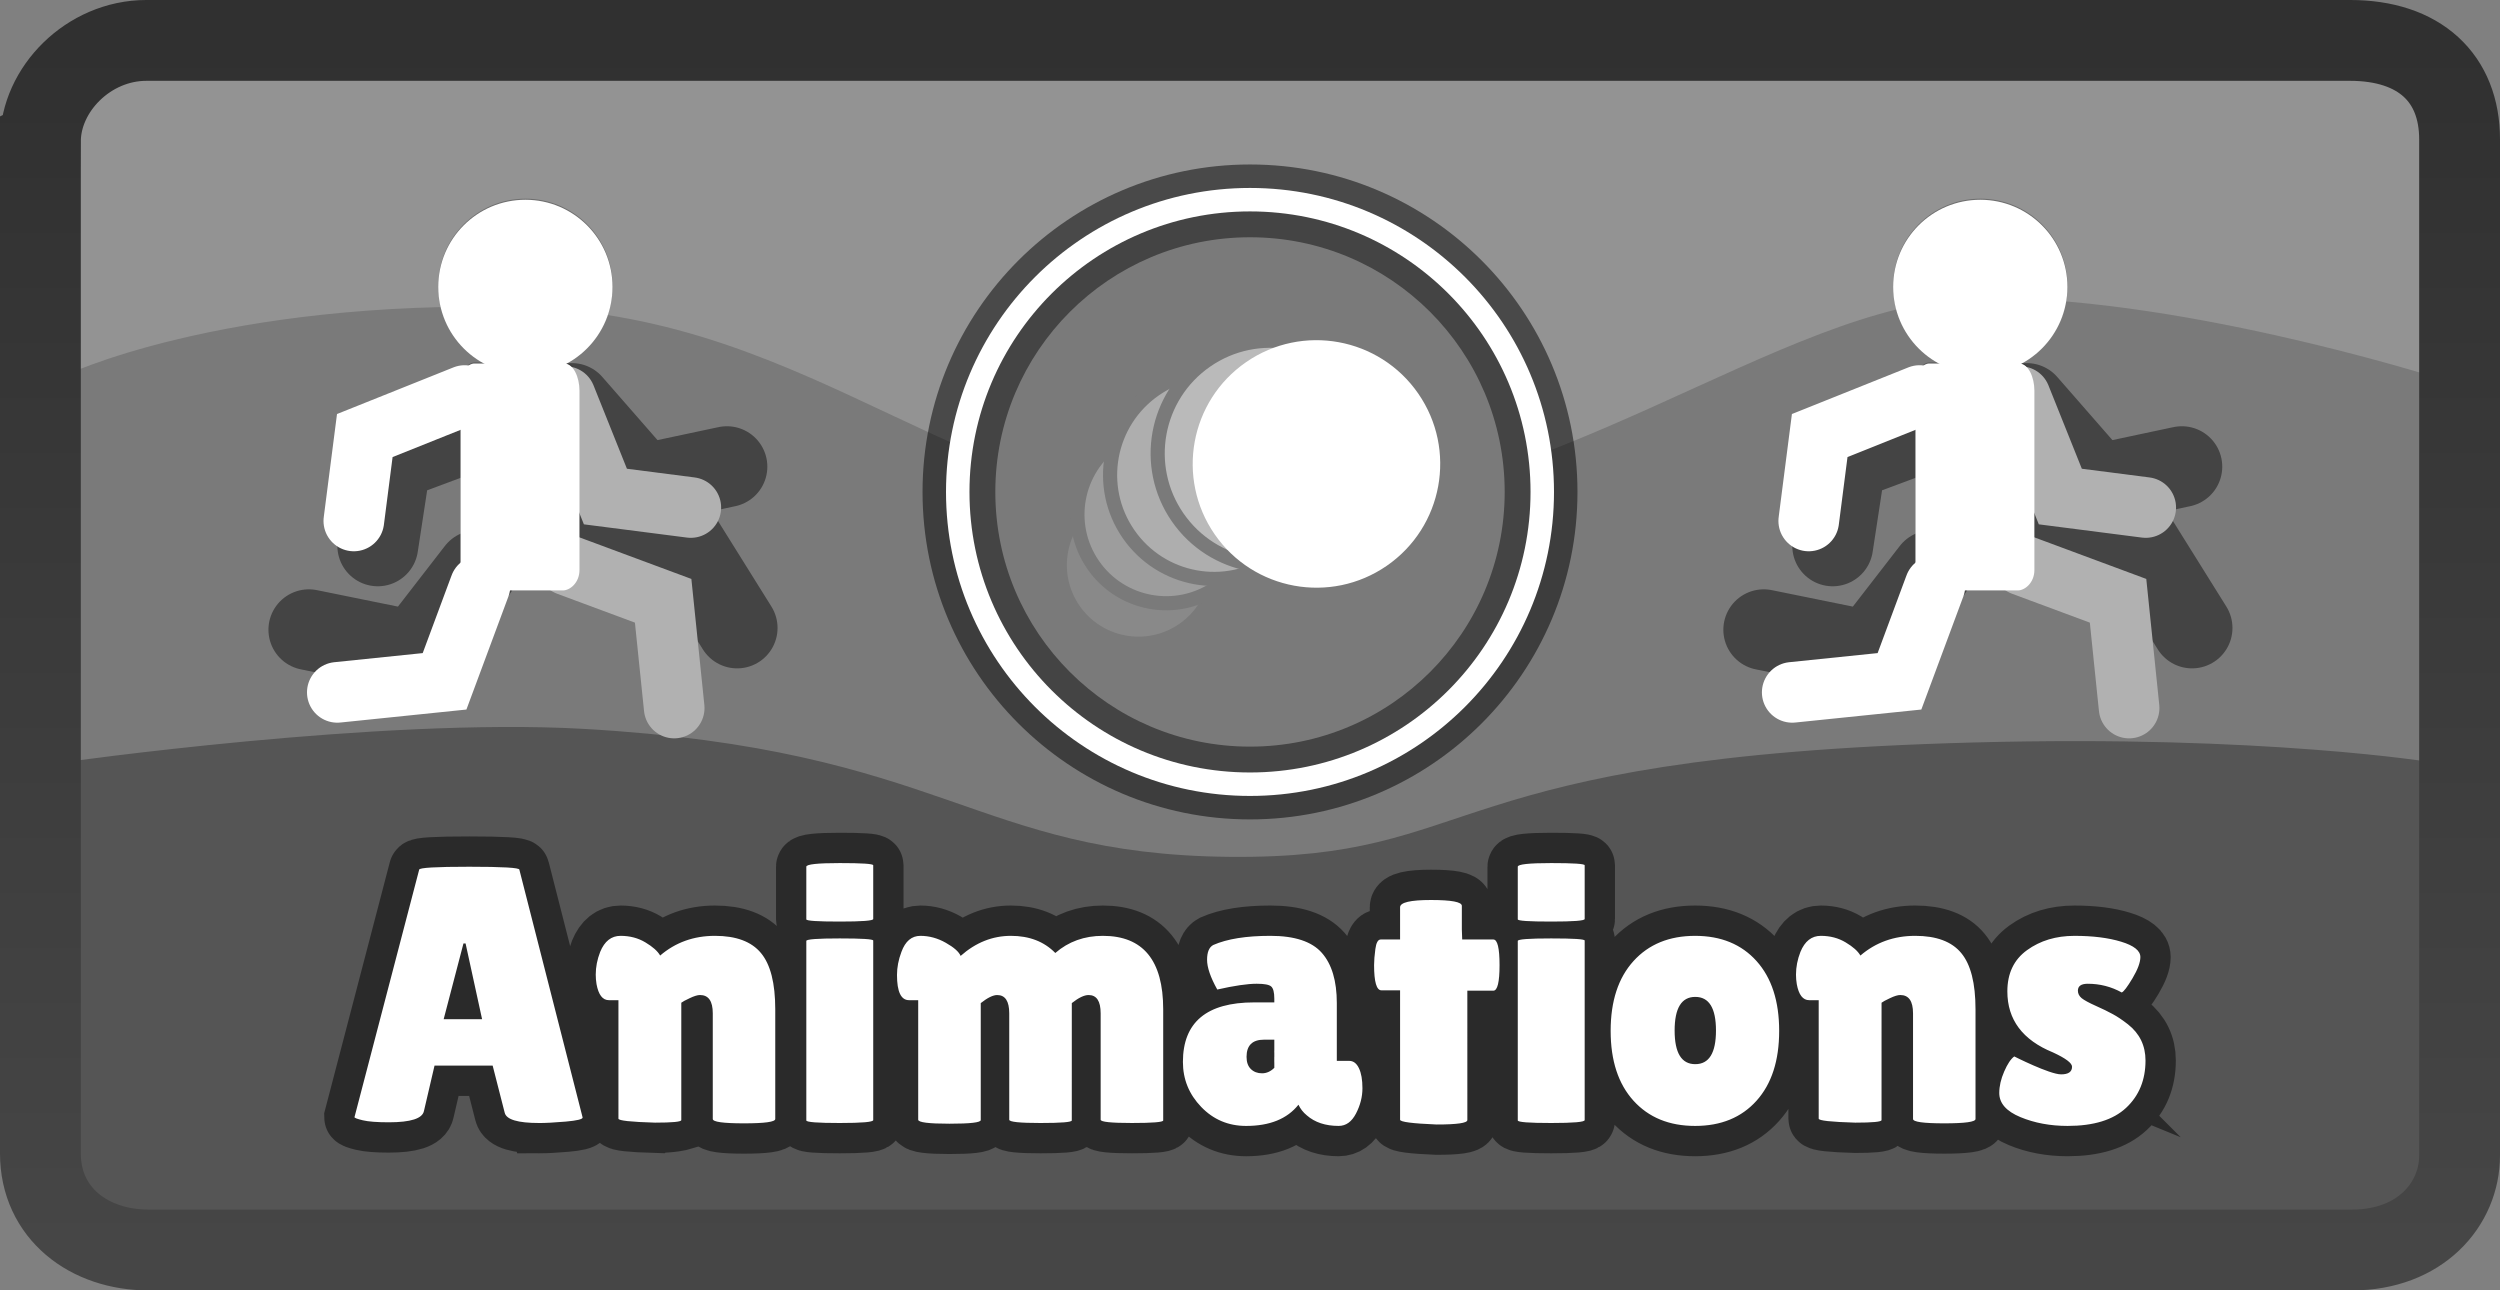 <svg version="1.1" xmlns="http://www.w3.org/2000/svg" xmlns:xlink="http://www.w3.org/1999/xlink" width="309.297" height="159.649" viewBox="0,0,309.297,159.649"><rect x="0" y="0" width="309.297" height="159.649" fill="#808080" stroke="none"/><defs><linearGradient x1="240" y1="105.176" x2="240" y2="254.824" gradientUnits="userSpaceOnUse" id="color-1"><stop offset="0" stop-color="#303030"/><stop offset="1" stop-color="#464646"/></linearGradient></defs><g transform="translate(-85.351,-100.176)"><g fill-rule="nonzero" stroke-linejoin="miter" stroke-miterlimit="10" stroke-dasharray="" stroke-dashoffset="0" style="mix-blend-mode: normal"><path d="M93.219,106.61h287.718c0.442,0.024 0.884,0.024 1.326,0h4.517v146.781c0,0 -283.64,-0.098 -284.536,0c0,0 -7.597,-4.81 -9.026,-6.793z" fill="#7a7a7a" stroke="none" stroke-width="1" stroke-linecap="butt"/><path d="M386.469,105.617v41.183c0,0 -32.786,-10.381 -56.985,-9.713c-24.198,0.669 -51.985,26.187 -88.514,26.734c-36.529,0.547 -53.606,-24.616 -91.002,-25.632c-37.395,-1.016 -57,8.611 -57,8.611v-41.183z" fill="#939393" stroke="#a1bfff" stroke-width="0" stroke-linecap="butt"/><path d="M92.969,253v-58.476c0,0 39.358,-5.597 64.5,-4.177c45.104,2.548 48.203,15.525 80.002,15.837c31.799,0.312 24.819,-12.36 92.014,-14.149c36.285,-0.966 56.985,2.488 56.985,2.488v58.476z" fill="#555555" stroke="#a1bfff" stroke-width="0" stroke-linecap="butt"/><path d="M90.351,117.671c0,-6.399 5.915,-12.496 13.119,-12.496c28.933,0 219.728,0 272.61,0c8.614,0 13.568,4.644 13.568,12.246c0,30.592 0,109.092 0,125.705c0,6.04 -4.859,11.698 -13.319,11.698c-52.467,0 -243.426,0 -272.61,0c-7.328,0 -13.369,-4.524 -13.369,-11.947c0,-30.161 0,-108.193 0,-125.206z" fill="none" stroke="url(#color-1)" stroke-width="10" stroke-linecap="butt"/><path d="M152.043,239.112c-2.621,0 -4.037,-0.421 -4.249,-1.263l-1.493,-5.839h-7.191l-1.307,5.61c-0.183,0.936 -1.631,1.405 -4.346,1.405c-1.449,0 -2.521,-0.082 -3.216,-0.247c-0.689,-0.165 -1.034,-0.294 -1.034,-0.389l8.004,-30.619c0,-0.241 2.064,-0.362 6.193,-0.362c4.134,0 6.202,0.121 6.202,0.362l7.827,30.664c0,0.212 -0.695,0.38 -2.085,0.504c-1.384,0.118 -2.485,0.177 -3.304,0.177zM140.241,226.267h4.753l-2.041,-9.364h-0.265zM166.387,239.068c-3.015,-0.088 -4.523,-0.253 -4.523,-0.495l-2.177,-11.983c-0.783,0 -0.632,-5.447 -0.632,-5.835c0,-0.936 0.183,-1.873 0.548,-2.809c0.542,-1.325 1.384,-1.988 2.527,-1.988c1.148,0 2.173,0.271 3.074,0.813c0.907,0.542 1.514,1.084 1.82,1.625c1.896,-1.625 4.155,-2.438 6.776,-2.438c2.627,0 4.526,0.71 5.698,2.129c1.178,1.413 1.767,3.734 1.767,6.961v13.569c0,0.359 -1.29,0.539 -3.869,0.539c-2.574,0 -3.861,-0.18 -3.861,-0.539v-13.075c0,-1.508 -0.527,-2.262 -1.581,-2.262c-0.306,0 -0.73,0.13 -1.272,0.389c-0.542,0.253 -0.889,0.442 -1.042,0.565v14.515c0,0 -1.084,0.318 -3.251,0.318zM193.385,238.75c0,0.241 -1.381,0.362 -4.143,0.362c-2.756,0 -4.134,-0.106 -4.134,-0.318v-22.209c0,-0.206 1.378,-0.309 4.134,-0.309c2.762,0 4.143,0.088 4.143,0.265zM193.385,213.873c0,0.212 -1.381,0.318 -4.143,0.318c-2.756,0 -4.134,-0.091 -4.134,-0.274v-6.511c0,-0.3 1.378,-0.451 4.134,-0.451c2.762,0 4.143,0.091 4.143,0.274zM217.951,238.794c0,0.212 -1.29,0.318 -3.869,0.318c-2.58,0 -3.869,-0.135 -3.869,-0.406v-13.163c0,-1.508 -0.498,-2.262 -1.493,-2.262c-0.512,0 -1.19,0.333 -2.032,0.998v14.47c0,0.3 -1.29,0.451 -3.869,0.451c-2.58,0 -3.869,-0.165 -3.869,-0.495v-14.788h-1.131c-0.995,0 -1.493,-1.039 -1.493,-3.118c0,-0.936 0.183,-1.888 0.548,-2.853c0.483,-1.325 1.266,-1.988 2.35,-1.988c1.084,0 2.129,0.286 3.136,0.857c1.013,0.571 1.625,1.113 1.838,1.625c1.873,-1.655 3.946,-2.482 6.219,-2.482c2.279,0 4.111,0.707 5.495,2.12c1.631,-1.413 3.593,-2.12 5.884,-2.12c4.977,0 7.465,3.03 7.465,9.09v13.746c0,0.212 -1.29,0.318 -3.869,0.318c-2.58,0 -3.869,-0.135 -3.869,-0.406v-13.163c0,-1.508 -0.498,-2.262 -1.493,-2.262c-0.542,0 -1.234,0.333 -2.076,0.998zM235.951,222.601c-0.842,-1.508 -1.263,-2.736 -1.263,-3.684c0,-0.948 0.256,-1.558 0.769,-1.829c1.714,-0.754 4.07,-1.131 7.067,-1.131c3.004,0 5.124,0.701 6.361,2.103c1.237,1.402 1.855,3.475 1.855,6.219c0,0 2.784,2.94 3.073,3.547c0.289,0.601 0.099,5.938 0.099,6.993c0,1.054 -0.265,2.094 -0.795,3.118c-0.53,1.025 -1.246,1.537 -2.147,1.537c-1.631,0 -2.945,-0.436 -3.94,-1.307c-0.448,-0.365 -0.792,-0.804 -1.034,-1.316c-1.39,1.749 -3.548,2.624 -6.475,2.624c-2.197,0 -4.049,-0.783 -5.557,-2.35c-1.508,-1.567 -2.262,-3.422 -2.262,-5.566c0,-4.912 2.939,-7.368 8.817,-7.368h2.491v-0.459c0,-0.783 -0.13,-1.287 -0.389,-1.511c-0.253,-0.224 -0.848,-0.336 -1.785,-0.336c-1.148,0 -2.777,0.239 -4.885,0.716zM240.112,232.442c0.359,0.347 0.819,0.521 1.378,0.521c0.559,0 1.066,-0.227 1.519,-0.68v-3.481h-1.272c-1.443,0 -2.164,0.71 -2.164,2.129c0,0 0.18,1.163 0.539,1.511zM266.889,238.75c0,0.365 -1.266,0.548 -3.799,0.548c-3.015,-0.124 -4.523,-0.321 -4.523,-0.592v-16.008h-2.306c-0.607,0 -0.91,-1.042 -0.91,-3.127c0,-0.542 0.053,-1.204 0.159,-1.988c0.106,-0.783 0.327,-1.175 0.663,-1.175h2.394v-3.984c0,-0.601 1.272,-0.901 3.816,-0.901c2.55,0 3.825,0.241 3.825,0.724v2.898l0.044,1.263h3.852c0.512,0 0.769,1.057 0.769,3.171c0,2.108 -0.256,3.163 -0.769,3.163h-3.216zM281.405,238.75c0,0.241 -1.381,0.362 -4.143,0.362c-2.756,0 -4.134,-0.106 -4.134,-0.318v-22.209c0,-0.206 1.378,-0.309 4.134,-0.309c2.762,0 4.143,0.088 4.143,0.265zM281.405,213.873c0,0.212 -1.381,0.318 -4.143,0.318c-2.756,0 -4.134,-0.091 -4.134,-0.274v-6.511c0,-0.3 1.378,-0.451 4.134,-0.451c2.762,0 4.143,0.091 4.143,0.274zM287.446,236.356c-1.885,-2.079 -2.827,-4.959 -2.827,-8.64c0,-3.681 0.942,-6.561 2.827,-8.64c1.885,-2.079 4.426,-3.118 7.624,-3.118c3.198,0 5.73,1.039 7.597,3.118c1.867,2.079 2.8,4.959 2.8,8.64c0,3.681 -0.933,6.561 -2.8,8.64c-1.867,2.079 -4.399,3.118 -7.597,3.118c-3.198,0 -5.739,-1.039 -7.624,-3.118zM295.087,223.511c-1.702,0 -2.553,1.387 -2.553,4.161c0,2.774 0.851,4.161 2.553,4.161c1.708,0 2.562,-1.387 2.562,-4.161c0,-2.774 -0.854,-4.161 -2.562,-4.161zM318.132,238.75c0,0.212 -1.084,0.318 -3.251,0.318c-3.015,-0.088 -4.523,-0.253 -4.523,-0.495v-14.656h-1.175c-0.783,0 -1.296,-0.663 -1.537,-1.988c-0.065,-0.395 -0.097,-0.786 -0.097,-1.175c0,-0.936 0.183,-1.873 0.548,-2.809c0.542,-1.325 1.384,-1.988 2.527,-1.988c1.148,0 2.173,0.271 3.074,0.813c0.907,0.542 1.514,1.084 1.82,1.625c1.896,-1.625 4.155,-2.438 6.776,-2.438c2.627,0 4.526,0.71 5.698,2.129c1.178,1.413 1.767,3.734 1.767,6.961v13.569c0,0.359 -1.29,0.539 -3.869,0.539c-2.574,0 -3.861,-0.18 -3.861,-0.539v-13.075c0,-1.508 -0.527,-2.262 -1.581,-2.262c-0.306,0 -0.73,0.13 -1.272,0.389c-0.542,0.253 -0.889,0.442 -1.042,0.565zM339.353,230.384c-3.769,-1.537 -5.654,-4.055 -5.654,-7.553c0,-2.232 0.813,-3.934 2.438,-5.106c1.631,-1.178 3.584,-1.767 5.857,-1.767c2.279,0 4.208,0.241 5.786,0.724c1.584,0.483 2.376,1.116 2.376,1.899c0,0.66 -0.324,1.534 -0.972,2.624c-0.648,1.084 -1.093,1.67 -1.334,1.758c-1.296,-0.719 -2.697,-1.078 -4.205,-1.078c-0.813,0 -1.219,0.286 -1.219,0.857c0,0.359 0.156,0.668 0.468,0.928c0.318,0.253 0.898,0.568 1.74,0.945c0.848,0.377 1.549,0.719 2.103,1.025c0.559,0.3 1.187,0.721 1.882,1.263c1.449,1.143 2.173,2.636 2.173,4.479c0,2.409 -0.801,4.361 -2.403,5.857c-1.596,1.49 -4.008,2.235 -7.235,2.235c-2.138,0 -4.081,-0.362 -5.831,-1.087c-1.749,-0.724 -2.624,-1.72 -2.624,-2.986c0,-0.842 0.203,-1.729 0.61,-2.659c0.406,-0.936 0.822,-1.558 1.246,-1.864c0,0 4.373,2.217 5.786,2.217c0,0 0.577,-1.988 -0.989,-2.712z" fill="none" stroke-opacity="0.502" stroke="#000000" stroke-width="7.5" stroke-linecap="square"/><path d="M152.043,239.112c-2.621,0 -4.037,-0.421 -4.249,-1.263l-1.493,-5.839h-7.191l-1.307,5.61c-0.183,0.936 -1.631,1.405 -4.346,1.405c-1.449,0 -2.521,-0.082 -3.216,-0.247c-0.689,-0.165 -1.034,-0.294 -1.034,-0.389l8.004,-30.619c0,-0.241 2.064,-0.362 6.193,-0.362c4.134,0 6.202,0.121 6.202,0.362l7.827,30.664c0,0.212 -0.695,0.38 -2.085,0.504c-1.384,0.118 -2.485,0.177 -3.304,0.177zM140.241,226.267h4.753l-2.041,-9.364h-0.265zM169.638,238.75c0,0.212 -1.084,0.318 -3.251,0.318c-3.015,-0.088 -4.523,-0.253 -4.523,-0.495v-14.656h-1.175c-0.783,0 -1.296,-0.663 -1.537,-1.988c-0.065,-0.395 -0.097,-0.786 -0.097,-1.175c0,-0.936 0.183,-1.873 0.548,-2.809c0.542,-1.325 1.384,-1.988 2.527,-1.988c1.148,0 2.173,0.271 3.074,0.813c0.907,0.542 1.514,1.084 1.82,1.625c1.896,-1.625 4.155,-2.438 6.776,-2.438c2.627,0 4.526,0.71 5.698,2.129c1.178,1.413 1.767,3.734 1.767,6.961v13.569c0,0.359 -1.29,0.539 -3.869,0.539c-2.574,0 -3.861,-0.18 -3.861,-0.539v-13.075c0,-1.508 -0.527,-2.262 -1.581,-2.262c-0.306,0 -0.73,0.13 -1.272,0.389c-0.542,0.253 -0.889,0.442 -1.042,0.565v14.515zM193.385,238.75c0,0.241 -1.381,0.362 -4.143,0.362c-2.756,0 -4.134,-0.106 -4.134,-0.318v-22.209c0,-0.206 1.378,-0.309 4.134,-0.309c2.762,0 4.143,0.088 4.143,0.265zM193.385,213.873c0,0.212 -1.381,0.318 -4.143,0.318c-2.756,0 -4.134,-0.091 -4.134,-0.274v-6.511c0,-0.3 1.378,-0.451 4.134,-0.451c2.762,0 4.143,0.091 4.143,0.274zM217.951,238.794c0,0.212 -1.29,0.318 -3.869,0.318c-2.58,0 -3.869,-0.135 -3.869,-0.406v-13.163c0,-1.508 -0.498,-2.262 -1.493,-2.262c-0.512,0 -1.19,0.333 -2.032,0.998v14.47c0,0.3 -1.29,0.451 -3.869,0.451c-2.58,0 -3.869,-0.165 -3.869,-0.495v-14.788h-1.131c-0.995,0 -1.493,-1.039 -1.493,-3.118c0,-0.936 0.183,-1.888 0.548,-2.853c0.483,-1.325 1.266,-1.988 2.35,-1.988c1.084,0 2.129,0.286 3.136,0.857c1.013,0.571 1.625,1.113 1.838,1.625c1.873,-1.655 3.946,-2.482 6.219,-2.482c2.279,0 4.111,0.707 5.495,2.12c1.631,-1.413 3.593,-2.12 5.884,-2.12c4.977,0 7.465,3.03 7.465,9.09v13.746c0,0.212 -1.29,0.318 -3.869,0.318c-2.58,0 -3.869,-0.135 -3.869,-0.406v-13.163c0,-1.508 -0.498,-2.262 -1.493,-2.262c-0.542,0 -1.234,0.333 -2.076,0.998zM235.951,222.601c-0.842,-1.508 -1.263,-2.736 -1.263,-3.684c0,-0.948 0.256,-1.558 0.769,-1.829c1.714,-0.754 4.07,-1.131 7.067,-1.131c3.004,0 5.124,0.701 6.361,2.103c1.237,1.402 1.855,3.475 1.855,6.219v7.147h1.537c0.512,0 0.913,0.303 1.201,0.91c0.289,0.601 0.433,1.428 0.433,2.482c0,1.054 -0.265,2.094 -0.795,3.118c-0.53,1.025 -1.246,1.537 -2.147,1.537c-1.631,0 -2.945,-0.436 -3.94,-1.307c-0.448,-0.365 -0.792,-0.804 -1.034,-1.316c-1.39,1.749 -3.548,2.624 -6.475,2.624c-2.197,0 -4.049,-0.783 -5.557,-2.35c-1.508,-1.567 -2.262,-3.422 -2.262,-5.566c0,-4.912 2.939,-7.368 8.817,-7.368h2.491v-0.459c0,-0.783 -0.13,-1.287 -0.389,-1.511c-0.253,-0.224 -0.848,-0.336 -1.785,-0.336c-1.148,0 -2.777,0.239 -4.885,0.716zM239.573,230.932c0,0.66 0.18,1.163 0.539,1.511c0.359,0.347 0.819,0.521 1.378,0.521c0.559,0 1.066,-0.227 1.519,-0.68v-3.481h-1.272c-1.443,0 -2.164,0.71 -2.164,2.129zM266.889,238.75c0,0.365 -1.266,0.548 -3.799,0.548c-3.015,-0.124 -4.523,-0.321 -4.523,-0.592v-16.008h-2.306c-0.607,0 -0.91,-1.042 -0.91,-3.127c0,-0.542 0.053,-1.204 0.159,-1.988c0.106,-0.783 0.327,-1.175 0.663,-1.175h2.394v-3.984c0,-0.601 1.272,-0.901 3.816,-0.901c2.55,0 3.825,0.241 3.825,0.724v2.898l0.044,1.263h3.852c0.512,0 0.769,1.057 0.769,3.171c0,2.108 -0.256,3.163 -0.769,3.163h-3.216zM281.405,238.75c0,0.241 -1.381,0.362 -4.143,0.362c-2.756,0 -4.134,-0.106 -4.134,-0.318v-22.209c0,-0.206 1.378,-0.309 4.134,-0.309c2.762,0 4.143,0.088 4.143,0.265zM281.405,213.873c0,0.212 -1.381,0.318 -4.143,0.318c-2.756,0 -4.134,-0.091 -4.134,-0.274v-6.511c0,-0.3 1.378,-0.451 4.134,-0.451c2.762,0 4.143,0.091 4.143,0.274zM287.446,236.356c-1.885,-2.079 -2.827,-4.959 -2.827,-8.64c0,-3.681 0.942,-6.561 2.827,-8.64c1.885,-2.079 4.426,-3.118 7.624,-3.118c3.198,0 5.73,1.039 7.597,3.118c1.867,2.079 2.8,4.959 2.8,8.64c0,3.681 -0.933,6.561 -2.8,8.64c-1.867,2.079 -4.399,3.118 -7.597,3.118c-3.198,0 -5.739,-1.039 -7.624,-3.118zM295.087,223.511c-1.702,0 -2.553,1.387 -2.553,4.161c0,2.774 0.851,4.161 2.553,4.161c1.708,0 2.562,-1.387 2.562,-4.161c0,-2.774 -0.854,-4.161 -2.562,-4.161zM318.132,238.75c0,0.212 -1.084,0.318 -3.251,0.318c-3.015,-0.088 -4.523,-0.253 -4.523,-0.495v-14.656h-1.175c-0.783,0 -1.296,-0.663 -1.537,-1.988c-0.065,-0.395 -0.097,-0.786 -0.097,-1.175c0,-0.936 0.183,-1.873 0.548,-2.809c0.542,-1.325 1.384,-1.988 2.527,-1.988c1.148,0 2.173,0.271 3.074,0.813c0.907,0.542 1.514,1.084 1.82,1.625c1.896,-1.625 4.155,-2.438 6.776,-2.438c2.627,0 4.526,0.71 5.698,2.129c1.178,1.413 1.767,3.734 1.767,6.961v13.569c0,0.359 -1.29,0.539 -3.869,0.539c-2.574,0 -3.861,-0.18 -3.861,-0.539v-13.075c0,-1.508 -0.527,-2.262 -1.581,-2.262c-0.306,0 -0.73,0.13 -1.272,0.389c-0.542,0.253 -0.889,0.442 -1.042,0.565zM340.342,233.096c0.907,0 1.36,-0.315 1.36,-0.945c0,-0.453 -0.783,-1.042 -2.35,-1.767c-3.769,-1.537 -5.654,-4.055 -5.654,-7.553c0,-2.232 0.813,-3.934 2.438,-5.106c1.631,-1.178 3.584,-1.767 5.857,-1.767c2.279,0 4.208,0.241 5.786,0.724c1.584,0.483 2.376,1.116 2.376,1.899c0,0.66 -0.324,1.534 -0.972,2.624c-0.648,1.084 -1.093,1.67 -1.334,1.758c-1.296,-0.719 -2.697,-1.078 -4.205,-1.078c-0.813,0 -1.219,0.286 -1.219,0.857c0,0.359 0.156,0.668 0.468,0.928c0.318,0.253 0.898,0.568 1.74,0.945c0.848,0.377 1.549,0.719 2.103,1.025c0.559,0.3 1.187,0.721 1.882,1.263c1.449,1.143 2.173,2.636 2.173,4.479c0,2.409 -0.801,4.361 -2.403,5.857c-1.596,1.49 -4.008,2.235 -7.235,2.235c-2.138,0 -4.081,-0.362 -5.831,-1.087c-1.749,-0.724 -2.624,-1.72 -2.624,-2.986c0,-0.842 0.203,-1.729 0.61,-2.659c0.406,-0.936 0.822,-1.558 1.246,-1.864c0,0 4.373,2.217 5.786,2.217z" fill="#ffffff" stroke="none" stroke-width="1" stroke-linecap="square"/><path d="M199.486,161.039c0,-22.375 18.139,-40.514 40.514,-40.514c22.375,0 40.514,18.139 40.514,40.514c0,22.375 -18.139,40.514 -40.514,40.514c-22.375,0 -40.514,-18.139 -40.514,-40.514z" fill-opacity="0.502" fill="#000000" stroke="none" stroke-width="0" stroke-linecap="butt"/><path d="M202.39,161.039c0,-20.772 16.839,-37.61 37.61,-37.61c20.772,0 37.61,16.839 37.61,37.61c0,20.772 -16.839,37.61 -37.61,37.61c-20.772,0 -37.61,-16.839 -37.61,-37.61z" fill="#ffffff" stroke="none" stroke-width="0" stroke-linecap="butt"/><path d="M205.293,161.039c0,-19.168 15.539,-34.707 34.707,-34.707c19.168,0 34.707,15.539 34.707,34.707c0,19.168 -15.539,34.707 -34.707,34.707c-19.168,0 -34.707,-15.539 -34.707,-34.707z" fill="#444444" stroke="none" stroke-width="0" stroke-linecap="butt"/><path d="M208.491,161.039c0,-17.402 14.107,-31.509 31.509,-31.509c17.402,0 31.509,14.107 31.509,31.509c0,17.402 -14.107,31.509 -31.509,31.509c-17.402,0 -31.509,-14.107 -31.509,-31.509z" fill="#7a7a7a" stroke="none" stroke-width="0" stroke-linecap="butt"/><path d="M218.192,175.615c-3.055,-4.423 -1.947,-10.485 2.476,-13.541c4.423,-3.055 10.485,-1.947 13.541,2.476c3.055,4.423 1.947,10.485 -2.476,13.541c-4.423,3.055 -10.485,1.947 -13.541,-2.476z" fill="#898989" stroke="#7a7a7a" stroke-width="1.75" stroke-linecap="butt"/><path d="M220.596,170.07c-3.446,-4.989 -2.196,-11.826 2.793,-15.273c4.989,-3.446 11.826,-2.196 15.273,2.793c3.446,4.989 2.196,11.826 -2.793,15.273c-4.989,3.446 -11.826,2.196 -15.273,-2.793z" fill="#9d9d9d" stroke="#7a7a7a" stroke-width="1.75" stroke-linecap="butt"/><path d="M224.97,166.25c-4.037,-5.844 -2.572,-13.854 3.272,-17.891c5.844,-4.037 13.854,-2.572 17.891,3.272c4.037,5.844 2.572,13.854 -3.272,17.891c-5.844,4.037 -13.854,2.572 -17.891,-3.272z" fill="#aeaeae" stroke="#7a7a7a" stroke-width="1.75" stroke-linecap="butt"/><path d="M231.048,164.184c-4.374,-6.331 -2.787,-15.009 3.544,-19.382c6.331,-4.374 15.009,-2.787 19.382,3.544c4.374,6.331 2.787,15.009 -3.544,19.382c-6.331,4.374 -15.009,2.787 -19.382,-3.544z" fill="#bababa" stroke="#7a7a7a" stroke-width="1.75" stroke-linecap="butt"/><path d="M235.625,166.276c-4.806,-6.957 -3.062,-16.493 3.895,-21.299c6.957,-4.806 16.493,-3.062 21.299,3.895c4.806,6.957 3.062,16.493 -3.895,21.299c-6.957,4.806 -16.493,3.062 -21.299,-3.895z" fill="#ffffff" stroke="none" stroke-width="0" stroke-linecap="butt"/><path d="M156.952,167.805l12.533,-1.255l7.064,11.316" fill="none" stroke="#444444" stroke-width="10" stroke-linecap="round"/><path d="M175.286,157.91l-10.422,2.216l-8.763,-10.028" fill="none" stroke="#444444" stroke-width="10" stroke-linecap="round"/><path d="M142.336,170.086c0,-6.078 0,-19.647 0,-22.718c0,-1.205 0.872,-2.354 1.707,-2.354c1.698,0 7.946,0 11.124,0c1.139,0 1.883,1.72 1.883,3.355c0,3.467 0,16.608 0,22.189c0,1.561 -1.152,2.531 -2.06,2.531c-1.699,0 -7.465,0 -10.594,0c-1.236,0 -2.06,-1.198 -2.06,-3.002z" fill-opacity="0.251" fill="#000000" stroke="#a1bfff" stroke-width="0" stroke-linecap="butt"/><path d="M139.578,135.535c0,-5.953 4.826,-10.78 10.78,-10.78c5.953,0 10.78,4.826 10.78,10.78c0,5.953 -4.826,10.78 -10.78,10.78c-5.953,0 -10.78,-4.826 -10.78,-10.78z" fill-opacity="0.251" fill="#000000" stroke="none" stroke-width="0" stroke-linecap="butt"/><path d="M132.09,167.71l1.61,-10.533l12.478,-4.655" fill="none" stroke="#444444" stroke-width="10" stroke-linecap="round"/><path d="M144.345,170.783l-7.71,9.96l-13.073,-2.656" fill="none" stroke="#444444" stroke-width="10" stroke-linecap="round"/><g><path d="M155.587,170.118l11.808,4.386l1.367,13.27" fill="none" stroke="#b1b1b1" stroke-width="7.5" stroke-linecap="round"/><path d="M170.819,162.965l-10.568,-1.358l-4.951,-12.363" fill="none" stroke="#b1b1b1" stroke-width="7.5" stroke-linecap="round"/><path d="M142.33,170.22c0,-6.078 0,-19.647 0,-22.718c0,-1.205 0.872,-2.354 1.707,-2.354c1.698,0 7.946,0 11.124,0c1.139,0 1.883,1.72 1.883,3.355c0,3.467 0,16.608 0,22.189c0,1.561 -1.152,2.531 -2.06,2.531c-1.699,0 -7.465,0 -10.594,0c-1.236,0 -2.06,-1.198 -2.06,-3.002z" fill="#ffffff" stroke="#a1bfff" stroke-width="0" stroke-linecap="butt"/><path d="M139.571,135.67c0,-5.953 4.826,-10.78 10.78,-10.78c5.953,0 10.78,4.826 10.78,10.78c0,5.953 -4.826,10.78 -10.78,10.78c-5.953,0 -10.78,-4.826 -10.78,-10.78z" fill="#ffffff" stroke="none" stroke-width="0" stroke-linecap="butt"/><path d="M129.125,164.629l1.358,-10.568l12.363,-4.951" fill="none" stroke="#ffffff" stroke-width="7.5" stroke-linecap="round"/><path d="M144.738,172.66l-4.386,11.808l-13.27,1.367" fill="none" stroke="#ffffff" stroke-width="7.5" stroke-linecap="round"/></g><path d="M336.952,167.805l12.533,-1.255l7.064,11.316" fill="none" stroke="#444444" stroke-width="10" stroke-linecap="round"/><path d="M355.286,157.91l-10.422,2.216l-8.763,-10.028" fill="none" stroke="#444444" stroke-width="10" stroke-linecap="round"/><path d="M322.336,170.086c0,-6.078 0,-19.647 0,-22.718c0,-1.205 0.872,-2.354 1.707,-2.354c1.698,0 7.946,0 11.124,0c1.139,0 1.883,1.72 1.883,3.355c0,3.467 0,16.608 0,22.189c0,1.561 -1.152,2.531 -2.06,2.531c-1.699,0 -7.465,0 -10.594,0c-1.236,0 -2.06,-1.198 -2.06,-3.002z" fill-opacity="0.251" fill="#000000" stroke="#a1bfff" stroke-width="0" stroke-linecap="butt"/><path d="M319.578,135.535c0,-5.953 4.826,-10.78 10.78,-10.78c5.953,0 10.78,4.826 10.78,10.78c0,5.953 -4.826,10.78 -10.78,10.78c-5.953,0 -10.78,-4.826 -10.78,-10.78z" fill-opacity="0.251" fill="#000000" stroke="none" stroke-width="0" stroke-linecap="butt"/><path d="M312.09,167.71l1.61,-10.533l12.478,-4.655" fill="none" stroke="#444444" stroke-width="10" stroke-linecap="round"/><path d="M324.345,170.783l-7.71,9.96l-13.073,-2.656" fill="none" stroke="#444444" stroke-width="10" stroke-linecap="round"/><g><path d="M335.587,170.118l11.808,4.386l1.367,13.27" fill="none" stroke="#b1b1b1" stroke-width="7.5" stroke-linecap="round"/><path d="M350.819,162.965l-10.568,-1.358l-4.951,-12.363" fill="none" stroke="#b1b1b1" stroke-width="7.5" stroke-linecap="round"/><path d="M322.33,170.22c0,-6.078 0,-19.647 0,-22.718c0,-1.205 0.872,-2.354 1.707,-2.354c1.698,0 7.946,0 11.124,0c1.139,0 1.883,1.72 1.883,3.355c0,3.467 0,16.608 0,22.189c0,1.561 -1.152,2.531 -2.06,2.531c-1.699,0 -7.465,0 -10.594,0c-1.236,0 -2.06,-1.198 -2.06,-3.002z" fill="#ffffff" stroke="#a1bfff" stroke-width="0" stroke-linecap="butt"/><path d="M319.571,135.67c0,-5.953 4.826,-10.78 10.78,-10.78c5.953,0 10.78,4.826 10.78,10.78c0,5.953 -4.826,10.78 -10.78,10.78c-5.953,0 -10.78,-4.826 -10.78,-10.78z" fill="#ffffff" stroke="none" stroke-width="0" stroke-linecap="butt"/><path d="M309.125,164.629l1.358,-10.568l12.363,-4.951" fill="none" stroke="#ffffff" stroke-width="7.5" stroke-linecap="round"/><path d="M324.738,172.66l-4.386,11.808l-13.27,1.367" fill="none" stroke="#ffffff" stroke-width="7.5" stroke-linecap="round"/></g></g></g></svg><!--rotationCenter:154.64865:79.82433-->
